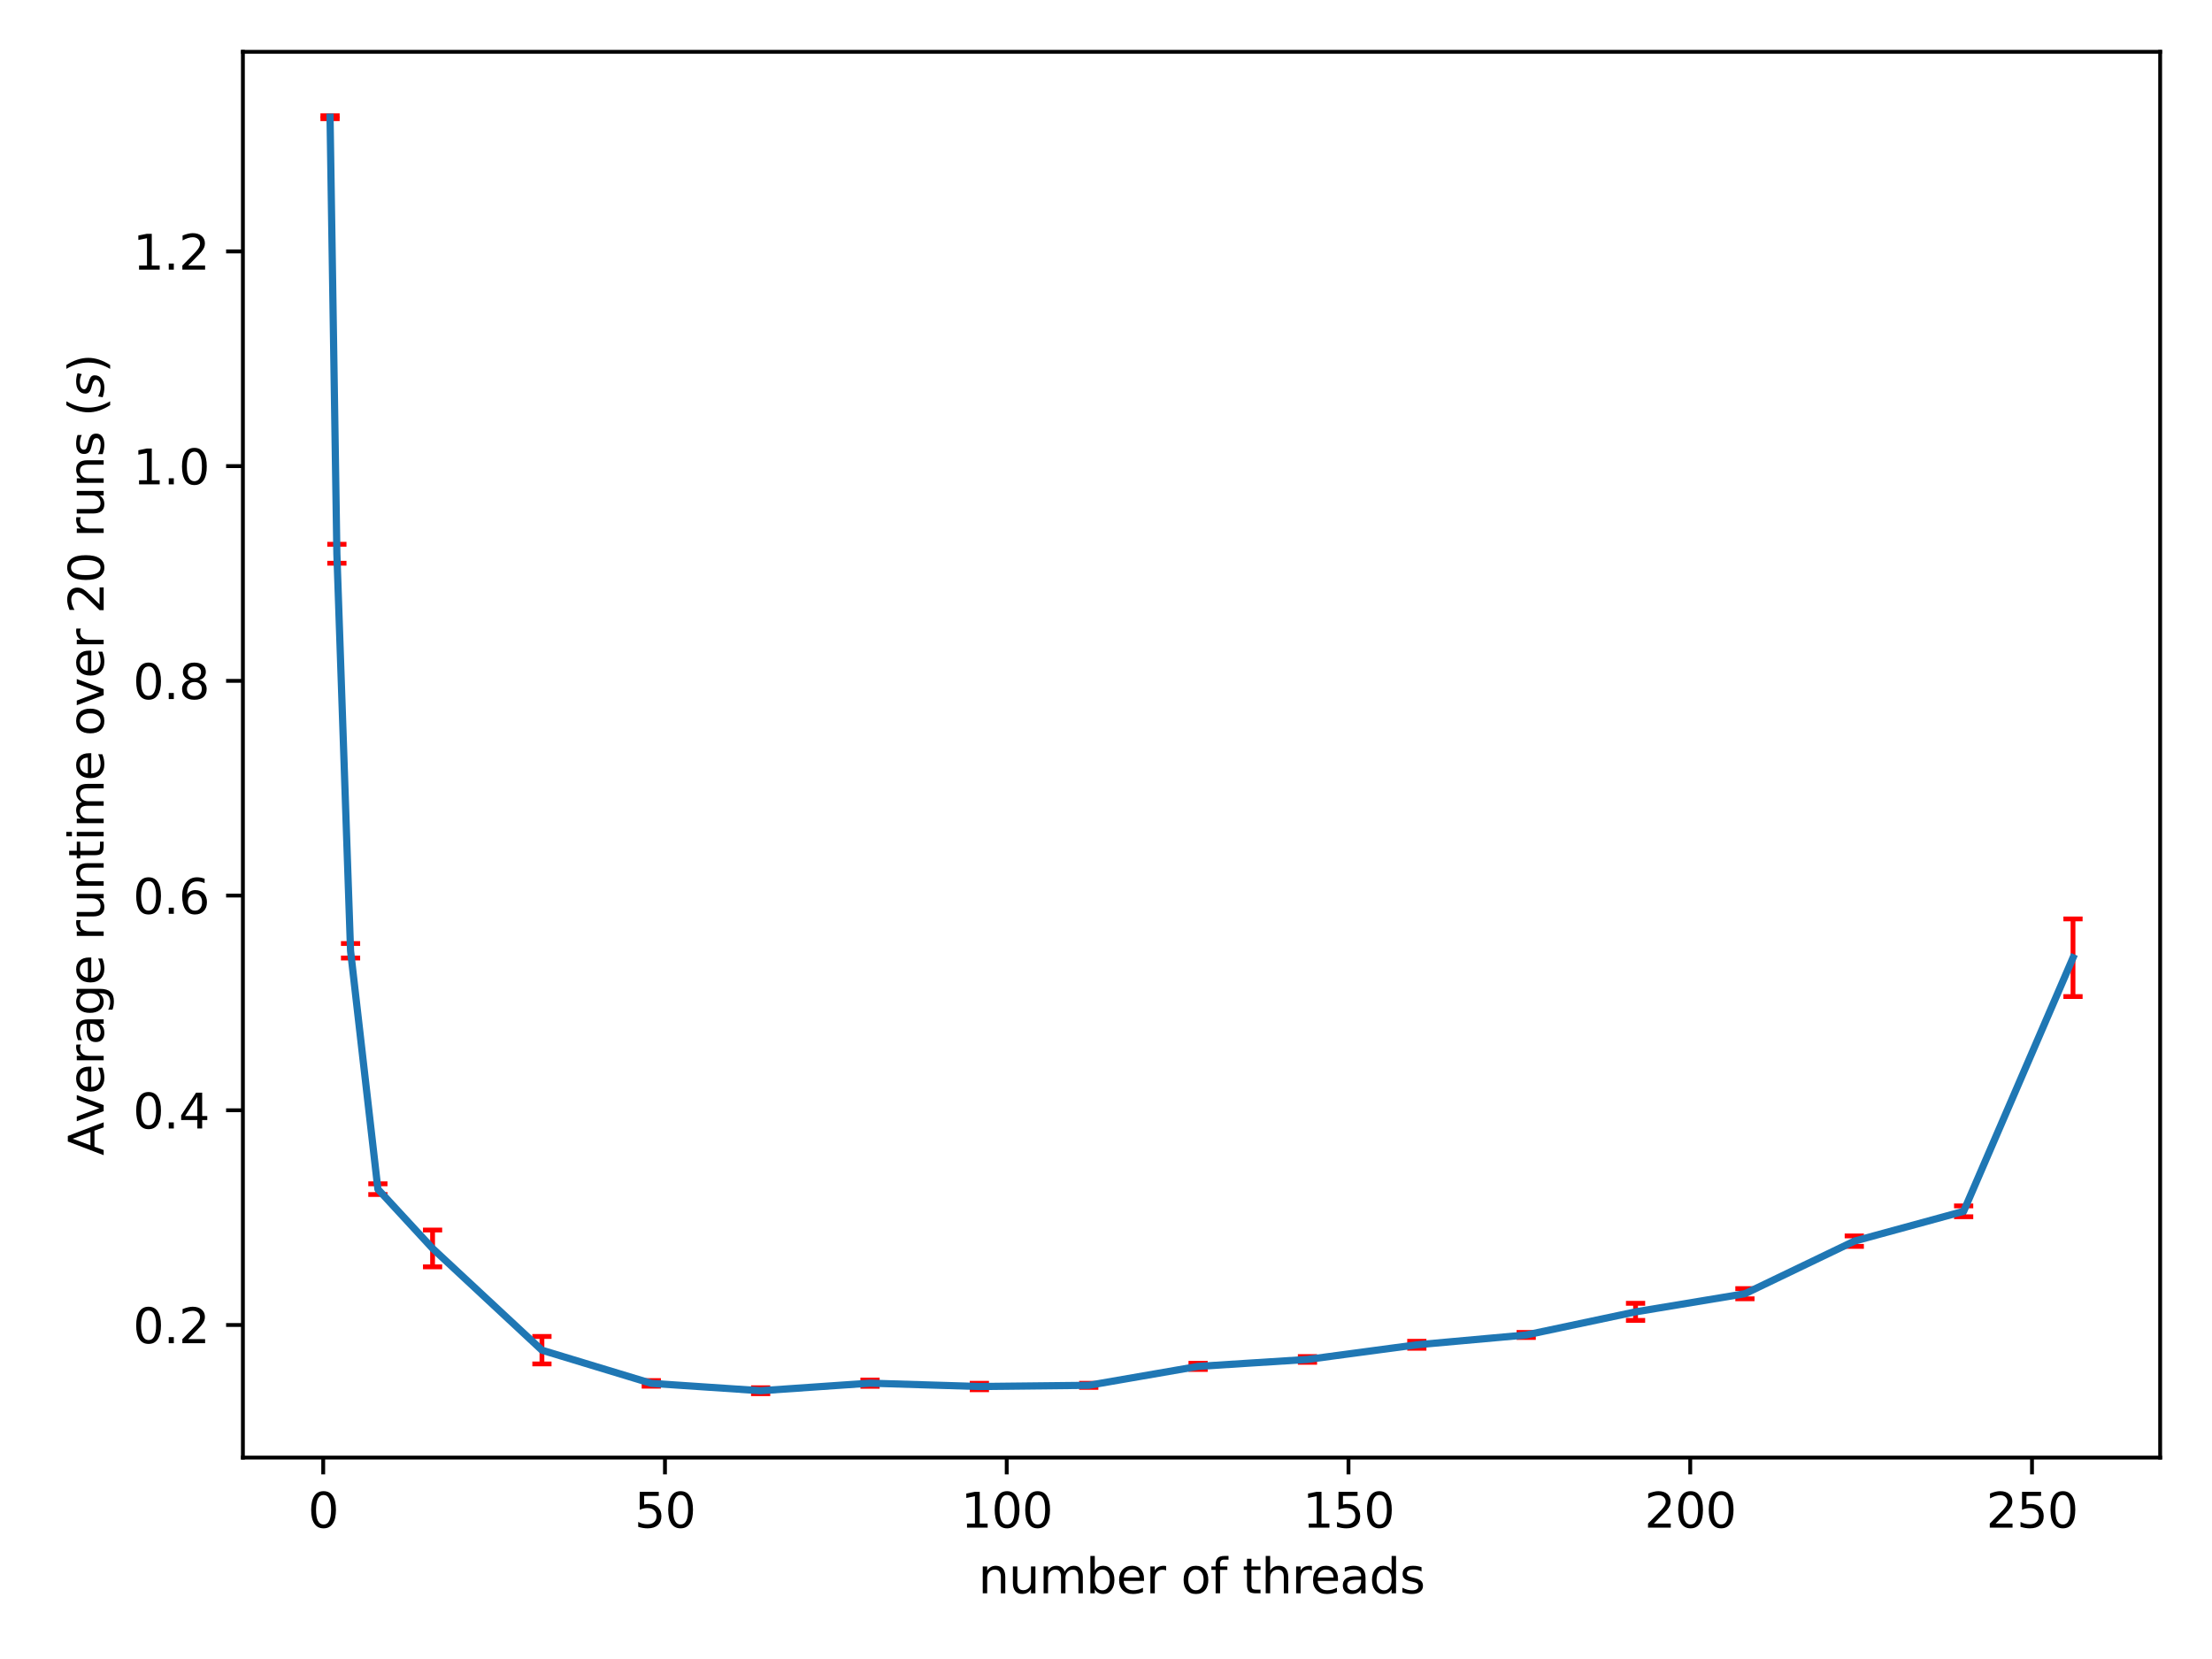 <?xml version="1.0" encoding="utf-8" standalone="no"?>
<!DOCTYPE svg PUBLIC "-//W3C//DTD SVG 1.1//EN"
  "http://www.w3.org/Graphics/SVG/1.1/DTD/svg11.dtd">
<svg xmlns:xlink="http://www.w3.org/1999/xlink" width="460.8pt" height="345.6pt" viewBox="0 0 460.8 345.6" xmlns="http://www.w3.org/2000/svg" version="1.1">
 <defs>
  <style type="text/css">*{stroke-linejoin: round; stroke-linecap: butt}</style>
 </defs>
 <g id="figure_1">
  <g id="patch_1">
   <path d="M 0 345.6 
L 460.8 345.6 
L 460.8 0 
L 0 0 
z
" style="fill: #ffffff"/>
  </g>
  <g id="axes_1">
   <g id="patch_2">
    <path d="M 50.6 303.64 
L 450 303.64 
L 450 10.8 
L 50.6 10.8 
z
" style="fill: #ffffff"/>
   </g>
   <g id="matplotlib.axis_1">
    <g id="xtick_1">
     <g id="line2d_1">
      <defs>
       <path id="m0ed439bd0c" d="M 0 0 
L 0 3.5 
" style="stroke: #000000; stroke-width: 0.8"/>
      </defs>
      <g>
       <use xlink:href="#m0ed439bd0c" x="67.331" y="303.64" style="stroke: #000000; stroke-width: 0.8"/>
      </g>
     </g>
     <g id="text_1">
      <!-- 0 -->
      <g transform="translate(64.149 318.238)scale(0.1 -0.1)">
       <defs>
        <path id="DejaVuSans-30" d="M 2034 4250 
Q 1547 4250 1301 3770 
Q 1056 3291 1056 2328 
Q 1056 1369 1301 889 
Q 1547 409 2034 409 
Q 2525 409 2770 889 
Q 3016 1369 3016 2328 
Q 3016 3291 2770 3770 
Q 2525 4250 2034 4250 
z
M 2034 4750 
Q 2819 4750 3233 4129 
Q 3647 3509 3647 2328 
Q 3647 1150 3233 529 
Q 2819 -91 2034 -91 
Q 1250 -91 836 529 
Q 422 1150 422 2328 
Q 422 3509 836 4129 
Q 1250 4750 2034 4750 
z
" transform="scale(0.016)"/>
       </defs>
       <use xlink:href="#DejaVuSans-30"/>
      </g>
     </g>
    </g>
    <g id="xtick_2">
     <g id="line2d_2">
      <g>
       <use xlink:href="#m0ed439bd0c" x="138.525" y="303.64" style="stroke: #000000; stroke-width: 0.8"/>
      </g>
     </g>
     <g id="text_2">
      <!-- 50 -->
      <g transform="translate(132.162 318.238)scale(0.1 -0.1)">
       <defs>
        <path id="DejaVuSans-35" d="M 691 4666 
L 3169 4666 
L 3169 4134 
L 1269 4134 
L 1269 2991 
Q 1406 3038 1543 3061 
Q 1681 3084 1819 3084 
Q 2600 3084 3056 2656 
Q 3513 2228 3513 1497 
Q 3513 744 3044 326 
Q 2575 -91 1722 -91 
Q 1428 -91 1123 -41 
Q 819 9 494 109 
L 494 744 
Q 775 591 1075 516 
Q 1375 441 1709 441 
Q 2250 441 2565 725 
Q 2881 1009 2881 1497 
Q 2881 1984 2565 2268 
Q 2250 2553 1709 2553 
Q 1456 2553 1204 2497 
Q 953 2441 691 2322 
L 691 4666 
z
" transform="scale(0.016)"/>
       </defs>
       <use xlink:href="#DejaVuSans-35"/>
       <use xlink:href="#DejaVuSans-30" x="63.623"/>
      </g>
     </g>
    </g>
    <g id="xtick_3">
     <g id="line2d_3">
      <g>
       <use xlink:href="#m0ed439bd0c" x="209.719" y="303.64" style="stroke: #000000; stroke-width: 0.8"/>
      </g>
     </g>
     <g id="text_3">
      <!-- 100 -->
      <g transform="translate(200.176 318.238)scale(0.1 -0.1)">
       <defs>
        <path id="DejaVuSans-31" d="M 794 531 
L 1825 531 
L 1825 4091 
L 703 3866 
L 703 4441 
L 1819 4666 
L 2450 4666 
L 2450 531 
L 3481 531 
L 3481 0 
L 794 0 
L 794 531 
z
" transform="scale(0.016)"/>
       </defs>
       <use xlink:href="#DejaVuSans-31"/>
       <use xlink:href="#DejaVuSans-30" x="63.623"/>
       <use xlink:href="#DejaVuSans-30" x="127.246"/>
      </g>
     </g>
    </g>
    <g id="xtick_4">
     <g id="line2d_4">
      <g>
       <use xlink:href="#m0ed439bd0c" x="280.914" y="303.64" style="stroke: #000000; stroke-width: 0.8"/>
      </g>
     </g>
     <g id="text_4">
      <!-- 150 -->
      <g transform="translate(271.37 318.238)scale(0.1 -0.1)">
       <use xlink:href="#DejaVuSans-31"/>
       <use xlink:href="#DejaVuSans-35" x="63.623"/>
       <use xlink:href="#DejaVuSans-30" x="127.246"/>
      </g>
     </g>
    </g>
    <g id="xtick_5">
     <g id="line2d_5">
      <g>
       <use xlink:href="#m0ed439bd0c" x="352.108" y="303.64" style="stroke: #000000; stroke-width: 0.8"/>
      </g>
     </g>
     <g id="text_5">
      <!-- 200 -->
      <g transform="translate(342.564 318.238)scale(0.1 -0.1)">
       <defs>
        <path id="DejaVuSans-32" d="M 1228 531 
L 3431 531 
L 3431 0 
L 469 0 
L 469 531 
Q 828 903 1448 1529 
Q 2069 2156 2228 2338 
Q 2531 2678 2651 2914 
Q 2772 3150 2772 3378 
Q 2772 3750 2511 3984 
Q 2250 4219 1831 4219 
Q 1534 4219 1204 4116 
Q 875 4013 500 3803 
L 500 4441 
Q 881 4594 1212 4672 
Q 1544 4750 1819 4750 
Q 2544 4750 2975 4387 
Q 3406 4025 3406 3419 
Q 3406 3131 3298 2873 
Q 3191 2616 2906 2266 
Q 2828 2175 2409 1742 
Q 1991 1309 1228 531 
z
" transform="scale(0.016)"/>
       </defs>
       <use xlink:href="#DejaVuSans-32"/>
       <use xlink:href="#DejaVuSans-30" x="63.623"/>
       <use xlink:href="#DejaVuSans-30" x="127.246"/>
      </g>
     </g>
    </g>
    <g id="xtick_6">
     <g id="line2d_6">
      <g>
       <use xlink:href="#m0ed439bd0c" x="423.302" y="303.64" style="stroke: #000000; stroke-width: 0.8"/>
      </g>
     </g>
     <g id="text_6">
      <!-- 250 -->
      <g transform="translate(413.758 318.238)scale(0.1 -0.1)">
       <use xlink:href="#DejaVuSans-32"/>
       <use xlink:href="#DejaVuSans-35" x="63.623"/>
       <use xlink:href="#DejaVuSans-30" x="127.246"/>
      </g>
     </g>
    </g>
    <g id="text_7">
     <!-- number of threads -->
     <g transform="translate(203.797 331.917)scale(0.1 -0.1)">
      <defs>
       <path id="DejaVuSans-6e" d="M 3513 2113 
L 3513 0 
L 2938 0 
L 2938 2094 
Q 2938 2591 2744 2837 
Q 2550 3084 2163 3084 
Q 1697 3084 1428 2787 
Q 1159 2491 1159 1978 
L 1159 0 
L 581 0 
L 581 3500 
L 1159 3500 
L 1159 2956 
Q 1366 3272 1645 3428 
Q 1925 3584 2291 3584 
Q 2894 3584 3203 3211 
Q 3513 2838 3513 2113 
z
" transform="scale(0.016)"/>
       <path id="DejaVuSans-75" d="M 544 1381 
L 544 3500 
L 1119 3500 
L 1119 1403 
Q 1119 906 1312 657 
Q 1506 409 1894 409 
Q 2359 409 2629 706 
Q 2900 1003 2900 1516 
L 2900 3500 
L 3475 3500 
L 3475 0 
L 2900 0 
L 2900 538 
Q 2691 219 2414 64 
Q 2138 -91 1772 -91 
Q 1169 -91 856 284 
Q 544 659 544 1381 
z
M 1991 3584 
L 1991 3584 
z
" transform="scale(0.016)"/>
       <path id="DejaVuSans-6d" d="M 3328 2828 
Q 3544 3216 3844 3400 
Q 4144 3584 4550 3584 
Q 5097 3584 5394 3201 
Q 5691 2819 5691 2113 
L 5691 0 
L 5113 0 
L 5113 2094 
Q 5113 2597 4934 2840 
Q 4756 3084 4391 3084 
Q 3944 3084 3684 2787 
Q 3425 2491 3425 1978 
L 3425 0 
L 2847 0 
L 2847 2094 
Q 2847 2600 2669 2842 
Q 2491 3084 2119 3084 
Q 1678 3084 1418 2786 
Q 1159 2488 1159 1978 
L 1159 0 
L 581 0 
L 581 3500 
L 1159 3500 
L 1159 2956 
Q 1356 3278 1631 3431 
Q 1906 3584 2284 3584 
Q 2666 3584 2933 3390 
Q 3200 3197 3328 2828 
z
" transform="scale(0.016)"/>
       <path id="DejaVuSans-62" d="M 3116 1747 
Q 3116 2381 2855 2742 
Q 2594 3103 2138 3103 
Q 1681 3103 1420 2742 
Q 1159 2381 1159 1747 
Q 1159 1113 1420 752 
Q 1681 391 2138 391 
Q 2594 391 2855 752 
Q 3116 1113 3116 1747 
z
M 1159 2969 
Q 1341 3281 1617 3432 
Q 1894 3584 2278 3584 
Q 2916 3584 3314 3078 
Q 3713 2572 3713 1747 
Q 3713 922 3314 415 
Q 2916 -91 2278 -91 
Q 1894 -91 1617 61 
Q 1341 213 1159 525 
L 1159 0 
L 581 0 
L 581 4863 
L 1159 4863 
L 1159 2969 
z
" transform="scale(0.016)"/>
       <path id="DejaVuSans-65" d="M 3597 1894 
L 3597 1613 
L 953 1613 
Q 991 1019 1311 708 
Q 1631 397 2203 397 
Q 2534 397 2845 478 
Q 3156 559 3463 722 
L 3463 178 
Q 3153 47 2828 -22 
Q 2503 -91 2169 -91 
Q 1331 -91 842 396 
Q 353 884 353 1716 
Q 353 2575 817 3079 
Q 1281 3584 2069 3584 
Q 2775 3584 3186 3129 
Q 3597 2675 3597 1894 
z
M 3022 2063 
Q 3016 2534 2758 2815 
Q 2500 3097 2075 3097 
Q 1594 3097 1305 2825 
Q 1016 2553 972 2059 
L 3022 2063 
z
" transform="scale(0.016)"/>
       <path id="DejaVuSans-72" d="M 2631 2963 
Q 2534 3019 2420 3045 
Q 2306 3072 2169 3072 
Q 1681 3072 1420 2755 
Q 1159 2438 1159 1844 
L 1159 0 
L 581 0 
L 581 3500 
L 1159 3500 
L 1159 2956 
Q 1341 3275 1631 3429 
Q 1922 3584 2338 3584 
Q 2397 3584 2469 3576 
Q 2541 3569 2628 3553 
L 2631 2963 
z
" transform="scale(0.016)"/>
       <path id="DejaVuSans-20" transform="scale(0.016)"/>
       <path id="DejaVuSans-6f" d="M 1959 3097 
Q 1497 3097 1228 2736 
Q 959 2375 959 1747 
Q 959 1119 1226 758 
Q 1494 397 1959 397 
Q 2419 397 2687 759 
Q 2956 1122 2956 1747 
Q 2956 2369 2687 2733 
Q 2419 3097 1959 3097 
z
M 1959 3584 
Q 2709 3584 3137 3096 
Q 3566 2609 3566 1747 
Q 3566 888 3137 398 
Q 2709 -91 1959 -91 
Q 1206 -91 779 398 
Q 353 888 353 1747 
Q 353 2609 779 3096 
Q 1206 3584 1959 3584 
z
" transform="scale(0.016)"/>
       <path id="DejaVuSans-66" d="M 2375 4863 
L 2375 4384 
L 1825 4384 
Q 1516 4384 1395 4259 
Q 1275 4134 1275 3809 
L 1275 3500 
L 2222 3500 
L 2222 3053 
L 1275 3053 
L 1275 0 
L 697 0 
L 697 3053 
L 147 3053 
L 147 3500 
L 697 3500 
L 697 3744 
Q 697 4328 969 4595 
Q 1241 4863 1831 4863 
L 2375 4863 
z
" transform="scale(0.016)"/>
       <path id="DejaVuSans-74" d="M 1172 4494 
L 1172 3500 
L 2356 3500 
L 2356 3053 
L 1172 3053 
L 1172 1153 
Q 1172 725 1289 603 
Q 1406 481 1766 481 
L 2356 481 
L 2356 0 
L 1766 0 
Q 1100 0 847 248 
Q 594 497 594 1153 
L 594 3053 
L 172 3053 
L 172 3500 
L 594 3500 
L 594 4494 
L 1172 4494 
z
" transform="scale(0.016)"/>
       <path id="DejaVuSans-68" d="M 3513 2113 
L 3513 0 
L 2938 0 
L 2938 2094 
Q 2938 2591 2744 2837 
Q 2550 3084 2163 3084 
Q 1697 3084 1428 2787 
Q 1159 2491 1159 1978 
L 1159 0 
L 581 0 
L 581 4863 
L 1159 4863 
L 1159 2956 
Q 1366 3272 1645 3428 
Q 1925 3584 2291 3584 
Q 2894 3584 3203 3211 
Q 3513 2838 3513 2113 
z
" transform="scale(0.016)"/>
       <path id="DejaVuSans-61" d="M 2194 1759 
Q 1497 1759 1228 1600 
Q 959 1441 959 1056 
Q 959 750 1161 570 
Q 1363 391 1709 391 
Q 2188 391 2477 730 
Q 2766 1069 2766 1631 
L 2766 1759 
L 2194 1759 
z
M 3341 1997 
L 3341 0 
L 2766 0 
L 2766 531 
Q 2569 213 2275 61 
Q 1981 -91 1556 -91 
Q 1019 -91 701 211 
Q 384 513 384 1019 
Q 384 1609 779 1909 
Q 1175 2209 1959 2209 
L 2766 2209 
L 2766 2266 
Q 2766 2663 2505 2880 
Q 2244 3097 1772 3097 
Q 1472 3097 1187 3025 
Q 903 2953 641 2809 
L 641 3341 
Q 956 3463 1253 3523 
Q 1550 3584 1831 3584 
Q 2591 3584 2966 3190 
Q 3341 2797 3341 1997 
z
" transform="scale(0.016)"/>
       <path id="DejaVuSans-64" d="M 2906 2969 
L 2906 4863 
L 3481 4863 
L 3481 0 
L 2906 0 
L 2906 525 
Q 2725 213 2448 61 
Q 2172 -91 1784 -91 
Q 1150 -91 751 415 
Q 353 922 353 1747 
Q 353 2572 751 3078 
Q 1150 3584 1784 3584 
Q 2172 3584 2448 3432 
Q 2725 3281 2906 2969 
z
M 947 1747 
Q 947 1113 1208 752 
Q 1469 391 1925 391 
Q 2381 391 2643 752 
Q 2906 1113 2906 1747 
Q 2906 2381 2643 2742 
Q 2381 3103 1925 3103 
Q 1469 3103 1208 2742 
Q 947 2381 947 1747 
z
" transform="scale(0.016)"/>
       <path id="DejaVuSans-73" d="M 2834 3397 
L 2834 2853 
Q 2591 2978 2328 3040 
Q 2066 3103 1784 3103 
Q 1356 3103 1142 2972 
Q 928 2841 928 2578 
Q 928 2378 1081 2264 
Q 1234 2150 1697 2047 
L 1894 2003 
Q 2506 1872 2764 1633 
Q 3022 1394 3022 966 
Q 3022 478 2636 193 
Q 2250 -91 1575 -91 
Q 1294 -91 989 -36 
Q 684 19 347 128 
L 347 722 
Q 666 556 975 473 
Q 1284 391 1588 391 
Q 1994 391 2212 530 
Q 2431 669 2431 922 
Q 2431 1156 2273 1281 
Q 2116 1406 1581 1522 
L 1381 1569 
Q 847 1681 609 1914 
Q 372 2147 372 2553 
Q 372 3047 722 3315 
Q 1072 3584 1716 3584 
Q 2034 3584 2315 3537 
Q 2597 3491 2834 3397 
z
" transform="scale(0.016)"/>
      </defs>
      <use xlink:href="#DejaVuSans-6e"/>
      <use xlink:href="#DejaVuSans-75" x="63.379"/>
      <use xlink:href="#DejaVuSans-6d" x="126.758"/>
      <use xlink:href="#DejaVuSans-62" x="224.17"/>
      <use xlink:href="#DejaVuSans-65" x="287.646"/>
      <use xlink:href="#DejaVuSans-72" x="349.17"/>
      <use xlink:href="#DejaVuSans-20" x="390.283"/>
      <use xlink:href="#DejaVuSans-6f" x="422.07"/>
      <use xlink:href="#DejaVuSans-66" x="483.252"/>
      <use xlink:href="#DejaVuSans-20" x="518.457"/>
      <use xlink:href="#DejaVuSans-74" x="550.244"/>
      <use xlink:href="#DejaVuSans-68" x="589.453"/>
      <use xlink:href="#DejaVuSans-72" x="652.832"/>
      <use xlink:href="#DejaVuSans-65" x="691.695"/>
      <use xlink:href="#DejaVuSans-61" x="753.219"/>
      <use xlink:href="#DejaVuSans-64" x="814.498"/>
      <use xlink:href="#DejaVuSans-73" x="877.975"/>
     </g>
    </g>
   </g>
   <g id="matplotlib.axis_2">
    <g id="ytick_1">
     <g id="line2d_7">
      <defs>
       <path id="m43e56a2e03" d="M 0 0 
L -3.5 0 
" style="stroke: #000000; stroke-width: 0.8"/>
      </defs>
      <g>
       <use xlink:href="#m43e56a2e03" x="50.6" y="276.016" style="stroke: #000000; stroke-width: 0.8"/>
      </g>
     </g>
     <g id="text_8">
      <!-- 0.2 -->
      <g transform="translate(27.697 279.815)scale(0.1 -0.1)">
       <defs>
        <path id="DejaVuSans-2e" d="M 684 794 
L 1344 794 
L 1344 0 
L 684 0 
L 684 794 
z
" transform="scale(0.016)"/>
       </defs>
       <use xlink:href="#DejaVuSans-30"/>
       <use xlink:href="#DejaVuSans-2e" x="63.623"/>
       <use xlink:href="#DejaVuSans-32" x="95.41"/>
      </g>
     </g>
    </g>
    <g id="ytick_2">
     <g id="line2d_8">
      <g>
       <use xlink:href="#m43e56a2e03" x="50.6" y="231.287" style="stroke: #000000; stroke-width: 0.8"/>
      </g>
     </g>
     <g id="text_9">
      <!-- 0.4 -->
      <g transform="translate(27.697 235.086)scale(0.1 -0.1)">
       <defs>
        <path id="DejaVuSans-34" d="M 2419 4116 
L 825 1625 
L 2419 1625 
L 2419 4116 
z
M 2253 4666 
L 3047 4666 
L 3047 1625 
L 3713 1625 
L 3713 1100 
L 3047 1100 
L 3047 0 
L 2419 0 
L 2419 1100 
L 313 1100 
L 313 1709 
L 2253 4666 
z
" transform="scale(0.016)"/>
       </defs>
       <use xlink:href="#DejaVuSans-30"/>
       <use xlink:href="#DejaVuSans-2e" x="63.623"/>
       <use xlink:href="#DejaVuSans-34" x="95.41"/>
      </g>
     </g>
    </g>
    <g id="ytick_3">
     <g id="line2d_9">
      <g>
       <use xlink:href="#m43e56a2e03" x="50.6" y="186.558" style="stroke: #000000; stroke-width: 0.8"/>
      </g>
     </g>
     <g id="text_10">
      <!-- 0.6 -->
      <g transform="translate(27.697 190.358)scale(0.1 -0.1)">
       <defs>
        <path id="DejaVuSans-36" d="M 2113 2584 
Q 1688 2584 1439 2293 
Q 1191 2003 1191 1497 
Q 1191 994 1439 701 
Q 1688 409 2113 409 
Q 2538 409 2786 701 
Q 3034 994 3034 1497 
Q 3034 2003 2786 2293 
Q 2538 2584 2113 2584 
z
M 3366 4563 
L 3366 3988 
Q 3128 4100 2886 4159 
Q 2644 4219 2406 4219 
Q 1781 4219 1451 3797 
Q 1122 3375 1075 2522 
Q 1259 2794 1537 2939 
Q 1816 3084 2150 3084 
Q 2853 3084 3261 2657 
Q 3669 2231 3669 1497 
Q 3669 778 3244 343 
Q 2819 -91 2113 -91 
Q 1303 -91 875 529 
Q 447 1150 447 2328 
Q 447 3434 972 4092 
Q 1497 4750 2381 4750 
Q 2619 4750 2861 4703 
Q 3103 4656 3366 4563 
z
" transform="scale(0.016)"/>
       </defs>
       <use xlink:href="#DejaVuSans-30"/>
       <use xlink:href="#DejaVuSans-2e" x="63.623"/>
       <use xlink:href="#DejaVuSans-36" x="95.41"/>
      </g>
     </g>
    </g>
    <g id="ytick_4">
     <g id="line2d_10">
      <g>
       <use xlink:href="#m43e56a2e03" x="50.6" y="141.829" style="stroke: #000000; stroke-width: 0.8"/>
      </g>
     </g>
     <g id="text_11">
      <!-- 0.8 -->
      <g transform="translate(27.697 145.629)scale(0.1 -0.1)">
       <defs>
        <path id="DejaVuSans-38" d="M 2034 2216 
Q 1584 2216 1326 1975 
Q 1069 1734 1069 1313 
Q 1069 891 1326 650 
Q 1584 409 2034 409 
Q 2484 409 2743 651 
Q 3003 894 3003 1313 
Q 3003 1734 2745 1975 
Q 2488 2216 2034 2216 
z
M 1403 2484 
Q 997 2584 770 2862 
Q 544 3141 544 3541 
Q 544 4100 942 4425 
Q 1341 4750 2034 4750 
Q 2731 4750 3128 4425 
Q 3525 4100 3525 3541 
Q 3525 3141 3298 2862 
Q 3072 2584 2669 2484 
Q 3125 2378 3379 2068 
Q 3634 1759 3634 1313 
Q 3634 634 3220 271 
Q 2806 -91 2034 -91 
Q 1263 -91 848 271 
Q 434 634 434 1313 
Q 434 1759 690 2068 
Q 947 2378 1403 2484 
z
M 1172 3481 
Q 1172 3119 1398 2916 
Q 1625 2713 2034 2713 
Q 2441 2713 2670 2916 
Q 2900 3119 2900 3481 
Q 2900 3844 2670 4047 
Q 2441 4250 2034 4250 
Q 1625 4250 1398 4047 
Q 1172 3844 1172 3481 
z
" transform="scale(0.016)"/>
       </defs>
       <use xlink:href="#DejaVuSans-30"/>
       <use xlink:href="#DejaVuSans-2e" x="63.623"/>
       <use xlink:href="#DejaVuSans-38" x="95.41"/>
      </g>
     </g>
    </g>
    <g id="ytick_5">
     <g id="line2d_11">
      <g>
       <use xlink:href="#m43e56a2e03" x="50.6" y="97.101" style="stroke: #000000; stroke-width: 0.8"/>
      </g>
     </g>
     <g id="text_12">
      <!-- 1.0 -->
      <g transform="translate(27.697 100.9)scale(0.1 -0.1)">
       <use xlink:href="#DejaVuSans-31"/>
       <use xlink:href="#DejaVuSans-2e" x="63.623"/>
       <use xlink:href="#DejaVuSans-30" x="95.41"/>
      </g>
     </g>
    </g>
    <g id="ytick_6">
     <g id="line2d_12">
      <g>
       <use xlink:href="#m43e56a2e03" x="50.6" y="52.372" style="stroke: #000000; stroke-width: 0.8"/>
      </g>
     </g>
     <g id="text_13">
      <!-- 1.2 -->
      <g transform="translate(27.697 56.171)scale(0.1 -0.1)">
       <use xlink:href="#DejaVuSans-31"/>
       <use xlink:href="#DejaVuSans-2e" x="63.623"/>
       <use xlink:href="#DejaVuSans-32" x="95.41"/>
      </g>
     </g>
    </g>
    <g id="text_14">
     <!-- Average runtime over 20 runs ($s$) -->
     <g transform="translate(21.597 240.72)rotate(-90)scale(0.1 -0.1)">
      <defs>
       <path id="DejaVuSans-41" d="M 2188 4044 
L 1331 1722 
L 3047 1722 
L 2188 4044 
z
M 1831 4666 
L 2547 4666 
L 4325 0 
L 3669 0 
L 3244 1197 
L 1141 1197 
L 716 0 
L 50 0 
L 1831 4666 
z
" transform="scale(0.016)"/>
       <path id="DejaVuSans-76" d="M 191 3500 
L 800 3500 
L 1894 563 
L 2988 3500 
L 3597 3500 
L 2284 0 
L 1503 0 
L 191 3500 
z
" transform="scale(0.016)"/>
       <path id="DejaVuSans-67" d="M 2906 1791 
Q 2906 2416 2648 2759 
Q 2391 3103 1925 3103 
Q 1463 3103 1205 2759 
Q 947 2416 947 1791 
Q 947 1169 1205 825 
Q 1463 481 1925 481 
Q 2391 481 2648 825 
Q 2906 1169 2906 1791 
z
M 3481 434 
Q 3481 -459 3084 -895 
Q 2688 -1331 1869 -1331 
Q 1566 -1331 1297 -1286 
Q 1028 -1241 775 -1147 
L 775 -588 
Q 1028 -725 1275 -790 
Q 1522 -856 1778 -856 
Q 2344 -856 2625 -561 
Q 2906 -266 2906 331 
L 2906 616 
Q 2728 306 2450 153 
Q 2172 0 1784 0 
Q 1141 0 747 490 
Q 353 981 353 1791 
Q 353 2603 747 3093 
Q 1141 3584 1784 3584 
Q 2172 3584 2450 3431 
Q 2728 3278 2906 2969 
L 2906 3500 
L 3481 3500 
L 3481 434 
z
" transform="scale(0.016)"/>
       <path id="DejaVuSans-69" d="M 603 3500 
L 1178 3500 
L 1178 0 
L 603 0 
L 603 3500 
z
M 603 4863 
L 1178 4863 
L 1178 4134 
L 603 4134 
L 603 4863 
z
" transform="scale(0.016)"/>
       <path id="DejaVuSans-28" d="M 1984 4856 
Q 1566 4138 1362 3434 
Q 1159 2731 1159 2009 
Q 1159 1288 1364 580 
Q 1569 -128 1984 -844 
L 1484 -844 
Q 1016 -109 783 600 
Q 550 1309 550 2009 
Q 550 2706 781 3412 
Q 1013 4119 1484 4856 
L 1984 4856 
z
" transform="scale(0.016)"/>
       <path id="DejaVuSans-Oblique-73" d="M 3200 3397 
L 3091 2853 
Q 2863 2978 2609 3040 
Q 2356 3103 2088 3103 
Q 1634 3103 1373 2948 
Q 1113 2794 1113 2528 
Q 1113 2219 1719 2053 
Q 1766 2041 1788 2034 
L 1972 1978 
Q 2547 1819 2739 1644 
Q 2931 1469 2931 1166 
Q 2931 609 2489 259 
Q 2047 -91 1331 -91 
Q 1053 -91 747 -37 
Q 441 16 72 128 
L 184 722 
Q 500 559 806 475 
Q 1113 391 1394 391 
Q 1816 391 2080 572 
Q 2344 753 2344 1031 
Q 2344 1331 1650 1516 
L 1591 1531 
L 1394 1581 
Q 956 1697 753 1886 
Q 550 2075 550 2369 
Q 550 2928 970 3256 
Q 1391 3584 2113 3584 
Q 2397 3584 2667 3537 
Q 2938 3491 3200 3397 
z
" transform="scale(0.016)"/>
       <path id="DejaVuSans-29" d="M 513 4856 
L 1013 4856 
Q 1481 4119 1714 3412 
Q 1947 2706 1947 2009 
Q 1947 1309 1714 600 
Q 1481 -109 1013 -844 
L 513 -844 
Q 928 -128 1133 580 
Q 1338 1288 1338 2009 
Q 1338 2731 1133 3434 
Q 928 4138 513 4856 
z
" transform="scale(0.016)"/>
      </defs>
      <use xlink:href="#DejaVuSans-41" transform="translate(0 0.016)"/>
      <use xlink:href="#DejaVuSans-76" transform="translate(68.408 0.016)"/>
      <use xlink:href="#DejaVuSans-65" transform="translate(127.588 0.016)"/>
      <use xlink:href="#DejaVuSans-72" transform="translate(189.111 0.016)"/>
      <use xlink:href="#DejaVuSans-61" transform="translate(230.225 0.016)"/>
      <use xlink:href="#DejaVuSans-67" transform="translate(291.504 0.016)"/>
      <use xlink:href="#DejaVuSans-65" transform="translate(354.98 0.016)"/>
      <use xlink:href="#DejaVuSans-20" transform="translate(416.504 0.016)"/>
      <use xlink:href="#DejaVuSans-72" transform="translate(448.291 0.016)"/>
      <use xlink:href="#DejaVuSans-75" transform="translate(489.404 0.016)"/>
      <use xlink:href="#DejaVuSans-6e" transform="translate(552.783 0.016)"/>
      <use xlink:href="#DejaVuSans-74" transform="translate(616.162 0.016)"/>
      <use xlink:href="#DejaVuSans-69" transform="translate(655.371 0.016)"/>
      <use xlink:href="#DejaVuSans-6d" transform="translate(683.154 0.016)"/>
      <use xlink:href="#DejaVuSans-65" transform="translate(780.566 0.016)"/>
      <use xlink:href="#DejaVuSans-20" transform="translate(842.09 0.016)"/>
      <use xlink:href="#DejaVuSans-6f" transform="translate(873.877 0.016)"/>
      <use xlink:href="#DejaVuSans-76" transform="translate(935.059 0.016)"/>
      <use xlink:href="#DejaVuSans-65" transform="translate(994.238 0.016)"/>
      <use xlink:href="#DejaVuSans-72" transform="translate(1055.762 0.016)"/>
      <use xlink:href="#DejaVuSans-20" transform="translate(1096.875 0.016)"/>
      <use xlink:href="#DejaVuSans-32" transform="translate(1128.662 0.016)"/>
      <use xlink:href="#DejaVuSans-30" transform="translate(1192.285 0.016)"/>
      <use xlink:href="#DejaVuSans-20" transform="translate(1255.908 0.016)"/>
      <use xlink:href="#DejaVuSans-72" transform="translate(1287.695 0.016)"/>
      <use xlink:href="#DejaVuSans-75" transform="translate(1328.809 0.016)"/>
      <use xlink:href="#DejaVuSans-6e" transform="translate(1392.188 0.016)"/>
      <use xlink:href="#DejaVuSans-73" transform="translate(1455.566 0.016)"/>
      <use xlink:href="#DejaVuSans-20" transform="translate(1507.666 0.016)"/>
      <use xlink:href="#DejaVuSans-28" transform="translate(1539.453 0.016)"/>
      <use xlink:href="#DejaVuSans-Oblique-73" transform="translate(1578.467 0.016)"/>
      <use xlink:href="#DejaVuSans-29" transform="translate(1630.566 0.016)"/>
     </g>
    </g>
   </g>
   <g id="LineCollection_1">
    <path d="M 68.755 24.726 
L 68.755 24.111 
" clip-path="url(#p7fa6ecedbc)" style="fill: none; stroke: #ff0000"/>
    <path d="M 70.178 117.331 
L 70.178 113.382 
" clip-path="url(#p7fa6ecedbc)" style="fill: none; stroke: #ff0000"/>
    <path d="M 73.026 199.572 
L 73.026 196.549 
" clip-path="url(#p7fa6ecedbc)" style="fill: none; stroke: #ff0000"/>
    <path d="M 78.722 248.837 
L 78.722 246.609 
" clip-path="url(#p7fa6ecedbc)" style="fill: none; stroke: #ff0000"/>
    <path d="M 90.113 263.908 
L 90.113 256.239 
" clip-path="url(#p7fa6ecedbc)" style="fill: none; stroke: #ff0000"/>
    <path d="M 112.895 284.13 
L 112.895 278.41 
" clip-path="url(#p7fa6ecedbc)" style="fill: none; stroke: #ff0000"/>
    <path d="M 135.677 288.768 
L 135.677 287.592 
" clip-path="url(#p7fa6ecedbc)" style="fill: none; stroke: #ff0000"/>
    <path d="M 158.459 290.329 
L 158.459 289.092 
" clip-path="url(#p7fa6ecedbc)" style="fill: none; stroke: #ff0000"/>
    <path d="M 181.242 288.8 
L 181.242 287.481 
" clip-path="url(#p7fa6ecedbc)" style="fill: none; stroke: #ff0000"/>
    <path d="M 204.024 289.506 
L 204.024 288.162 
" clip-path="url(#p7fa6ecedbc)" style="fill: none; stroke: #ff0000"/>
    <path d="M 226.806 289.015 
L 226.806 288.159 
" clip-path="url(#p7fa6ecedbc)" style="fill: none; stroke: #ff0000"/>
    <path d="M 249.588 285.286 
L 249.588 283.996 
" clip-path="url(#p7fa6ecedbc)" style="fill: none; stroke: #ff0000"/>
    <path d="M 272.37 283.791 
L 272.37 282.597 
" clip-path="url(#p7fa6ecedbc)" style="fill: none; stroke: #ff0000"/>
    <path d="M 295.152 280.874 
L 295.152 279.413 
" clip-path="url(#p7fa6ecedbc)" style="fill: none; stroke: #ff0000"/>
    <path d="M 317.935 278.624 
L 317.935 277.571 
" clip-path="url(#p7fa6ecedbc)" style="fill: none; stroke: #ff0000"/>
    <path d="M 340.717 275.061 
L 340.717 271.502 
" clip-path="url(#p7fa6ecedbc)" style="fill: none; stroke: #ff0000"/>
    <path d="M 363.499 270.564 
L 363.499 268.442 
" clip-path="url(#p7fa6ecedbc)" style="fill: none; stroke: #ff0000"/>
    <path d="M 386.281 259.646 
L 386.281 257.465 
" clip-path="url(#p7fa6ecedbc)" style="fill: none; stroke: #ff0000"/>
    <path d="M 409.063 253.469 
L 409.063 251.209 
" clip-path="url(#p7fa6ecedbc)" style="fill: none; stroke: #ff0000"/>
    <path d="M 431.845 207.6 
L 431.845 191.432 
" clip-path="url(#p7fa6ecedbc)" style="fill: none; stroke: #ff0000"/>
   </g>
   <g id="line2d_13">
    <defs>
     <path id="m0e8f52f1a3" d="M 2 0 
L -2 -0 
" style="stroke: #ff0000"/>
    </defs>
    <g clip-path="url(#p7fa6ecedbc)">
     <use xlink:href="#m0e8f52f1a3" x="68.755" y="24.726" style="fill: #ff0000; stroke: #ff0000"/>
     <use xlink:href="#m0e8f52f1a3" x="70.178" y="117.331" style="fill: #ff0000; stroke: #ff0000"/>
     <use xlink:href="#m0e8f52f1a3" x="73.026" y="199.572" style="fill: #ff0000; stroke: #ff0000"/>
     <use xlink:href="#m0e8f52f1a3" x="78.722" y="248.837" style="fill: #ff0000; stroke: #ff0000"/>
     <use xlink:href="#m0e8f52f1a3" x="90.113" y="263.908" style="fill: #ff0000; stroke: #ff0000"/>
     <use xlink:href="#m0e8f52f1a3" x="112.895" y="284.13" style="fill: #ff0000; stroke: #ff0000"/>
     <use xlink:href="#m0e8f52f1a3" x="135.677" y="288.768" style="fill: #ff0000; stroke: #ff0000"/>
     <use xlink:href="#m0e8f52f1a3" x="158.459" y="290.329" style="fill: #ff0000; stroke: #ff0000"/>
     <use xlink:href="#m0e8f52f1a3" x="181.242" y="288.8" style="fill: #ff0000; stroke: #ff0000"/>
     <use xlink:href="#m0e8f52f1a3" x="204.024" y="289.506" style="fill: #ff0000; stroke: #ff0000"/>
     <use xlink:href="#m0e8f52f1a3" x="226.806" y="289.015" style="fill: #ff0000; stroke: #ff0000"/>
     <use xlink:href="#m0e8f52f1a3" x="249.588" y="285.286" style="fill: #ff0000; stroke: #ff0000"/>
     <use xlink:href="#m0e8f52f1a3" x="272.37" y="283.791" style="fill: #ff0000; stroke: #ff0000"/>
     <use xlink:href="#m0e8f52f1a3" x="295.152" y="280.874" style="fill: #ff0000; stroke: #ff0000"/>
     <use xlink:href="#m0e8f52f1a3" x="317.935" y="278.624" style="fill: #ff0000; stroke: #ff0000"/>
     <use xlink:href="#m0e8f52f1a3" x="340.717" y="275.061" style="fill: #ff0000; stroke: #ff0000"/>
     <use xlink:href="#m0e8f52f1a3" x="363.499" y="270.564" style="fill: #ff0000; stroke: #ff0000"/>
     <use xlink:href="#m0e8f52f1a3" x="386.281" y="259.646" style="fill: #ff0000; stroke: #ff0000"/>
     <use xlink:href="#m0e8f52f1a3" x="409.063" y="253.469" style="fill: #ff0000; stroke: #ff0000"/>
     <use xlink:href="#m0e8f52f1a3" x="431.845" y="207.6" style="fill: #ff0000; stroke: #ff0000"/>
    </g>
   </g>
   <g id="line2d_14">
    <g clip-path="url(#p7fa6ecedbc)">
     <use xlink:href="#m0e8f52f1a3" x="68.755" y="24.111" style="fill: #ff0000; stroke: #ff0000"/>
     <use xlink:href="#m0e8f52f1a3" x="70.178" y="113.382" style="fill: #ff0000; stroke: #ff0000"/>
     <use xlink:href="#m0e8f52f1a3" x="73.026" y="196.549" style="fill: #ff0000; stroke: #ff0000"/>
     <use xlink:href="#m0e8f52f1a3" x="78.722" y="246.609" style="fill: #ff0000; stroke: #ff0000"/>
     <use xlink:href="#m0e8f52f1a3" x="90.113" y="256.239" style="fill: #ff0000; stroke: #ff0000"/>
     <use xlink:href="#m0e8f52f1a3" x="112.895" y="278.41" style="fill: #ff0000; stroke: #ff0000"/>
     <use xlink:href="#m0e8f52f1a3" x="135.677" y="287.592" style="fill: #ff0000; stroke: #ff0000"/>
     <use xlink:href="#m0e8f52f1a3" x="158.459" y="289.092" style="fill: #ff0000; stroke: #ff0000"/>
     <use xlink:href="#m0e8f52f1a3" x="181.242" y="287.481" style="fill: #ff0000; stroke: #ff0000"/>
     <use xlink:href="#m0e8f52f1a3" x="204.024" y="288.162" style="fill: #ff0000; stroke: #ff0000"/>
     <use xlink:href="#m0e8f52f1a3" x="226.806" y="288.159" style="fill: #ff0000; stroke: #ff0000"/>
     <use xlink:href="#m0e8f52f1a3" x="249.588" y="283.996" style="fill: #ff0000; stroke: #ff0000"/>
     <use xlink:href="#m0e8f52f1a3" x="272.37" y="282.597" style="fill: #ff0000; stroke: #ff0000"/>
     <use xlink:href="#m0e8f52f1a3" x="295.152" y="279.413" style="fill: #ff0000; stroke: #ff0000"/>
     <use xlink:href="#m0e8f52f1a3" x="317.935" y="277.571" style="fill: #ff0000; stroke: #ff0000"/>
     <use xlink:href="#m0e8f52f1a3" x="340.717" y="271.502" style="fill: #ff0000; stroke: #ff0000"/>
     <use xlink:href="#m0e8f52f1a3" x="363.499" y="268.442" style="fill: #ff0000; stroke: #ff0000"/>
     <use xlink:href="#m0e8f52f1a3" x="386.281" y="257.465" style="fill: #ff0000; stroke: #ff0000"/>
     <use xlink:href="#m0e8f52f1a3" x="409.063" y="251.209" style="fill: #ff0000; stroke: #ff0000"/>
     <use xlink:href="#m0e8f52f1a3" x="431.845" y="191.432" style="fill: #ff0000; stroke: #ff0000"/>
    </g>
   </g>
   <g id="line2d_15">
    <path d="M 68.755 24.418 
L 70.178 115.356 
L 73.026 198.06 
L 78.722 247.723 
L 90.113 260.073 
L 112.895 281.27 
L 135.677 288.18 
L 158.459 289.711 
L 181.242 288.141 
L 204.024 288.834 
L 226.806 288.587 
L 249.588 284.641 
L 272.37 283.194 
L 295.152 280.144 
L 317.935 278.098 
L 340.717 273.282 
L 363.499 269.503 
L 386.281 258.555 
L 409.063 252.339 
L 431.845 199.516 
" clip-path="url(#p7fa6ecedbc)" style="fill: none; stroke: #1f77b4; stroke-width: 1.5; stroke-linecap: square"/>
   </g>
   <g id="patch_3">
    <path d="M 50.6 303.64 
L 50.6 10.8 
" style="fill: none; stroke: #000000; stroke-width: 0.8; stroke-linejoin: miter; stroke-linecap: square"/>
   </g>
   <g id="patch_4">
    <path d="M 450 303.64 
L 450 10.8 
" style="fill: none; stroke: #000000; stroke-width: 0.8; stroke-linejoin: miter; stroke-linecap: square"/>
   </g>
   <g id="patch_5">
    <path d="M 50.6 303.64 
L 450 303.64 
" style="fill: none; stroke: #000000; stroke-width: 0.8; stroke-linejoin: miter; stroke-linecap: square"/>
   </g>
   <g id="patch_6">
    <path d="M 50.6 10.8 
L 450 10.8 
" style="fill: none; stroke: #000000; stroke-width: 0.8; stroke-linejoin: miter; stroke-linecap: square"/>
   </g>
  </g>
 </g>
 <defs>
  <clipPath id="p7fa6ecedbc">
   <rect x="50.6" y="10.8" width="399.4" height="292.84"/>
  </clipPath>
 </defs>
</svg>
